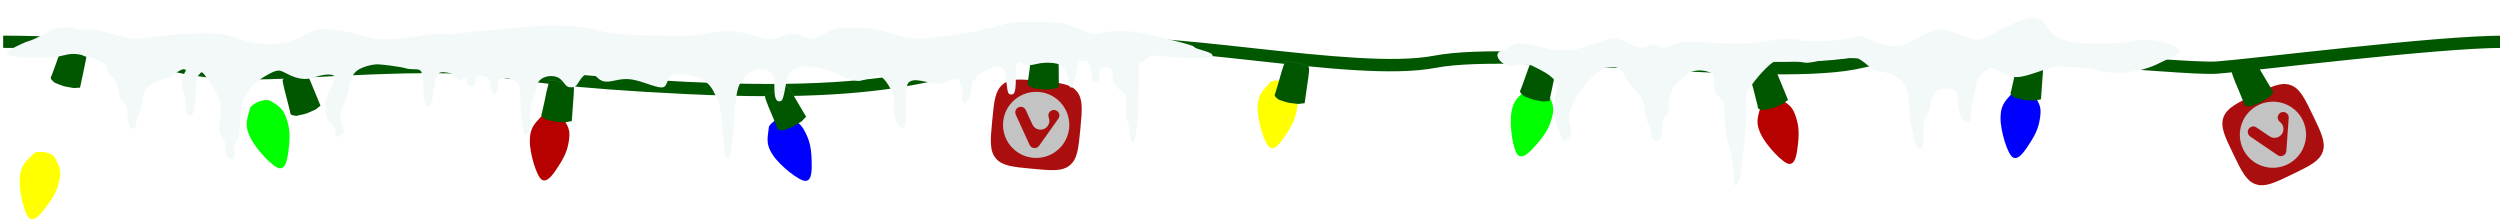 <?xml version="1.0" encoding="UTF-8" standalone="no"?>
<svg
   xmlns:osb="http://www.openswatchbook.org/uri/2009/osb"
   xmlns:dc="http://purl.org/dc/elements/1.1/"
   xmlns:cc="http://creativecommons.org/ns#"
   xmlns:rdf="http://www.w3.org/1999/02/22-rdf-syntax-ns#"
   xmlns:svg="http://www.w3.org/2000/svg"
   xmlns="http://www.w3.org/2000/svg"
   xmlns:sodipodi="http://sodipodi.sourceforge.net/DTD/sodipodi-0.dtd"
   xmlns:inkscape="http://www.inkscape.org/namespaces/inkscape"
   inkscape:export-ydpi="135.5"
   inkscape:export-xdpi="135.5"
   inkscape:export-filename="C:\Users\nomad\Desktop\vivaldi-green.png"
   sodipodi:docname="vivaldi-light-base.svg"
   inkscape:version="1.0.1 (3bc2e813f5, 2020-09-07)"
   id="svg8"
   version="1.1"
   viewBox="0 0 162.136 14.288"
   height="54"
   width="612.8">
  <defs
     id="defs2">
    <inkscape:path-effect
       update_on_knot_move="true"
       attempt_force_join="true"
       miter_limit="4"
       offset="2.2"
       unit="px"
       linejoin_type="bevel"
       lpeversion="1"
       is_visible="true"
       id="path-effect2848"
       effect="offset" />
    <linearGradient
       osb:paint="solid"
       id="linearGradient2816">
      <stop
         id="stop2814"
         offset="0"
         style="stop-color:#000000;stop-opacity:1;" />
    </linearGradient>
    <filter
       id="filter3856"
       inkscape:label="Drop Shadow"
       style="color-interpolation-filters:sRGB">
      <feFlood
         id="feFlood3846"
         result="flood"
         flood-color="rgb(124,163,232)"
         flood-opacity="0.741" />
      <feComposite
         id="feComposite3848"
         result="composite1"
         operator="in"
         in2="SourceGraphic"
         in="flood" />
      <feGaussianBlur
         id="feGaussianBlur3850"
         result="blur"
         stdDeviation="0.3"
         in="composite1" />
      <feOffset
         id="feOffset3852"
         result="offset"
         dy="0.3"
         dx="0.1" />
      <feComposite
         id="feComposite3854"
         result="composite2"
         operator="over"
         in2="offset"
         in="SourceGraphic" />
    </filter>
    <filter
       id="filter3868"
       inkscape:label="Drop Shadow"
       style="color-interpolation-filters:sRGB">
      <feFlood
         id="feFlood3858"
         result="flood"
         flood-color="rgb(124,163,232)"
         flood-opacity="0.741" />
      <feComposite
         id="feComposite3860"
         result="composite1"
         operator="in"
         in2="SourceGraphic"
         in="flood" />
      <feGaussianBlur
         id="feGaussianBlur3862"
         result="blur"
         stdDeviation="0.3"
         in="composite1" />
      <feOffset
         id="feOffset3864"
         result="offset"
         dy="0.3"
         dx="0.1" />
      <feComposite
         id="feComposite3866"
         result="composite2"
         operator="over"
         in2="offset"
         in="SourceGraphic" />
    </filter>
    <filter
       id="filter4522"
       inkscape:label="Drop Shadow"
       style="color-interpolation-filters:sRGB">
      <feFlood
         id="feFlood4512"
         result="flood"
         flood-color="rgb(0,110,0)"
         flood-opacity="1" />
      <feComposite
         id="feComposite4514"
         result="composite1"
         operator="in"
         in2="SourceGraphic"
         in="flood" />
      <feGaussianBlur
         id="feGaussianBlur4516"
         result="blur"
         stdDeviation="0.1"
         in="composite1" />
      <feOffset
         id="feOffset4518"
         result="offset"
         dy="0.3"
         dx="0.2" />
      <feComposite
         id="feComposite4520"
         result="composite2"
         operator="over"
         in2="offset"
         in="SourceGraphic" />
    </filter>
  </defs>
  <sodipodi:namedview
     inkscape:window-maximized="1"
     inkscape:window-y="-9"
     inkscape:window-x="-9"
     inkscape:window-height="1013"
     inkscape:window-width="1920"
     units="px"
     showgrid="false"
     inkscape:document-rotation="0"
     inkscape:current-layer="layer1"
     inkscape:document-units="mm"
     inkscape:cy="21.476089"
     inkscape:cx="202.93677"
     inkscape:zoom="2.8284271"
     inkscape:pageshadow="2"
     inkscape:pageopacity="0.0"
     borderopacity="1.0"
     bordercolor="#666666"
     pagecolor="#ffffff"
     id="base" />
  <g
     id="layer1"
     inkscape:groupmode="layer"
     inkscape:label="Layer 1">
    <g
       style="fill:#ff0000"
       id="g20-0"
       stroke="none"
       fill="#000000"
       transform="matrix(0.007,0.002,0.002,-0.007,-9.053,36.656)" />
    <g
       transform="matrix(0.007,-0.002,-0.002,-0.007,11.56,44.47)"
       fill="#000000"
       stroke="none"
       id="g20-0-7"
       style="fill:#00ff00" />
    <g
       style="fill:#ffff00"
       id="g20-0-7-0"
       stroke="none"
       fill="#000000"
       transform="matrix(0.007,9.8428969e-4,9.8428969e-4,-0.007,23.614,40.575)" />
    <g
       transform="matrix(0.006,-0.003,-0.003,-0.006,44.779,46.252)"
       fill="#000000"
       stroke="none"
       id="g20-0-7-0-3"
       style="fill:#0000ff" />
    <g
       transform="matrix(0.007,0.001,0.001,-0.007,71.446,12.057)"
       fill="#000000"
       stroke="none"
       id="g20-0-7-0-3-7-9"
       style="fill:#ffff00;fill-opacity:1"
       inkscape:export-xdpi="135.5"
       inkscape:export-ydpi="135.5">
      <path
         d="m 1400,1165 -39,-58 c -45,-65 -56,-114 -46,-195 15,-119 110,-321 161,-344 37,-17 72,15 116,105 62,125 81,193 82,282 1,85 -11,119 -62,180 l -25,30 c -46.2,37.4 -140.12,29.504 -187,0 z m -11132.208,-2249.119 -42.611,-55.401 c -49.044,-62.005 -63.139,-110.206 -58.313,-191.678 7.399,-119.713 89.355,-327.348 138.788,-353.546 35.843,-19.32 72.808,10.389 122.445,97.407 69.827,120.802 93.115,187.456 99.775,276.212 6.406,84.764 -3.407,119.459 -50.422,183.58 l -23.041,31.53 c -43.727,40.264 -137.959,38.358 -186.621,11.897 z"
         style="fill:#ffff00;fill-opacity:1"
         id="path4-9-0-8-1-7-9" />
    </g>
    <g
       transform="matrix(0.007,0.002,0.002,-0.007,86.987,11.088)"
       fill="#000000"
       stroke="none"
       id="g20-0-9"
       style="fill:#00ff00;fill-opacity:1"
       inkscape:export-xdpi="135.5"
       inkscape:export-ydpi="135.5">
      <path
         d="m 1400,1165 -39,-58 c -45,-65 -56,-114 -46,-195 15,-119 110,-321 161,-344 37,-17 72,15 116,105 62,125 81,193 82,282 1,85 -11,119 -62,180 l -25,30 c -46.2,37.4 -140.12,29.504 -187,0 z m -10900.515,-3290.013 0.396,-69.892 c -0.625,-79.055 17.853,-125.751 71.697,-187.084 79.36,-89.933 271.556,-203.465 326.658,-193.781 40.153,6.766 51.08,52.913 36.812,152.072 -19.082,138.22 -41.639,205.125 -90.891,279.261 -47.002,70.83 -76.053,92.184 -152.537,113.914 l -37.547,10.733 c -59.237,4.921 -132.434,-54.454 -154.587,-105.223 z"
         style="fill:#00ff00;fill-opacity:1"
         id="path4-9-3" />
    </g>
    <g
       style="fill:#ef3939;fill-opacity:1"
       id="g20-0-7-3"
       stroke="none"
       fill="#000000"
       transform="matrix(0.007,-0.002,-0.002,-0.007,106.742,44.094)" />
    <g
       transform="matrix(0.007,9.8428971e-4,9.8428971e-4,-0.007,119.643,12.725)"
       fill="#000000"
       stroke="none"
       id="g20-0-7-0-1"
       style="fill:#0000ff;fill-opacity:1"
       inkscape:export-xdpi="135.5"
       inkscape:export-ydpi="135.5">
      <path
         d="m 1400,1165 -39,-58 c -45,-65 -56,-114 -46,-195 15,-119 110,-321 161,-344 37,-17 72,15 116,105 62,125 81,193 82,282 1,85 -11,119 -62,180 l -25,30 c -46.2,37.4 -140.12,29.504 -187,0 z m -11263.572,-1906.044 0.925,-69.887 c -0.027,-79.057 18.805,-125.612 73.112,-186.536 80.039,-89.33 273.09,-201.403 328.117,-191.302 40.1,7.07 50.678,53.299 35.659,152.346 -20.129,138.072 -43.191,204.804 -93.003,278.565 -47.537,70.472 -76.749,91.605 -153.396,112.755 l -37.627,10.448 c -59.273,4.472 -132.018,-55.455 -153.786,-106.39 z"
         style="fill:#0000ff;fill-opacity:1"
         id="path4-9-0-8-6" />
    </g>
    <path
       d="m 114.208,6.837 -0.131,0.471 c -0.155,0.531 -0.12,0.88 0.124,1.395 0.362,0.757 1.437,1.888 1.826,1.928 0.283,0.031 0.445,-0.258 0.538,-0.952 0.136,-0.966 0.112,-1.459 -0.077,-2.052 -0.181,-0.566 -0.335,-0.765 -0.808,-1.058 l -0.232,-0.144 c -0.389,-0.146 -0.995,0.113 -1.241,0.412 z m -79.012,0.609 -0.327,0.363 c -0.376,0.406 -0.5,0.734 -0.51,1.305 -0.013,0.839 0.446,2.33 0.776,2.54 0.239,0.154 0.513,-0.033 0.906,-0.613 0.552,-0.804 0.751,-1.256 0.845,-1.871 0.091,-0.587 0.041,-0.835 -0.252,-1.307 l -0.144,-0.232 c -0.283,-0.304 -0.941,-0.342 -1.295,-0.184 z"
       style="fill:#b70000;fill-opacity:1;stroke-width:0.013"
       id="path4779"
       inkscape:export-xdpi="135.5"
       inkscape:export-ydpi="135.5" />
    <path
       d="m 148.664,11.307 c 1.132,-0.547 1.762,-0.851 1.976,-1.46 0.213,-0.609 -0.09,-1.236 -0.635,-2.364 -0.545,-1.129 -0.848,-1.756 -1.457,-1.967 -0.61,-0.21 -1.239,0.094 -2.371,0.641 -1.132,0.547 -1.762,0.851 -1.976,1.46 -0.213,0.609 0.09,1.236 0.635,2.364 0.545,1.129 0.848,1.756 1.457,1.967 0.61,0.21 1.239,-0.094 2.371,-0.641 z M 66.938,10.945 c 1.252,0.118 1.948,0.184 2.446,-0.226 0.497,-0.41 0.563,-1.104 0.681,-2.352 0.118,-1.248 0.183,-1.941 -0.228,-2.438 -0.413,-0.495 -1.109,-0.561 -2.361,-0.679 -1.252,-0.118 -1.948,-0.184 -2.446,0.226 -0.497,0.41 -0.563,1.104 -0.681,2.352 -0.118,1.248 -0.183,1.941 0.228,2.438 0.413,0.495 1.109,0.561 2.361,0.679 z"
       style="fill:#ab0e0e;fill-opacity:1;stroke-width:0.013"
       id="path9-4"
       inkscape:export-xdpi="135.5"
       inkscape:export-ydpi="135.5" />
    <g
       style="fill:#004d00;fill-opacity:1;stroke:#008000;stroke-opacity:1"
       transform="matrix(0.007,0.002,0.002,-0.007,-9.053,36.656)"
       fill="#000000"
       stroke="none"
       id="g20">
      <g
         style="opacity:1"
         id="g4295" />
    </g>
    <g
       id="g20-00"
       stroke="none"
       fill="#000000"
       transform="matrix(0.007,-0.002,-0.002,-0.007,11.56,44.47)"
       style="fill:#004d00;fill-opacity:1;stroke:#008000;stroke-opacity:1">
      <g
         style="opacity:1"
         id="g4301" />
    </g>
    <g
       style="fill:#004d00;fill-opacity:1;stroke:#008000;stroke-opacity:1"
       transform="matrix(0.007,9.8428969e-4,9.8428969e-4,-0.007,23.614,40.575)"
       fill="#000000"
       stroke="none"
       id="g20-00-2">
      <g
         style="opacity:1"
         id="g4307" />
    </g>
    <g
       id="g20-00-2-5"
       stroke="none"
       fill="#000000"
       transform="matrix(0.006,-0.003,-0.003,-0.006,44.779,46.252)"
       style="fill:#004d00;fill-opacity:1;stroke:#008000;stroke-opacity:1">
      <g
         style="opacity:1"
         id="g4313" />
    </g>
    <g
       style="opacity:1"
       id="g4319" />
    <g
       id="g20-00-2-5-9-8"
       stroke="none"
       fill="#000000"
       transform="matrix(0.007,0.001,0.001,-0.007,70.704,38.498)"
       style="fill:#004d00;fill-opacity:1;stroke:#008000;stroke-opacity:1">
      <g
         style="opacity:1"
         id="g4325" />
    </g>
    <g
       id="g20-2"
       stroke="none"
       fill="#000000"
       transform="matrix(0.007,0.002,0.002,-0.007,86.245,37.529)"
       style="fill:#004d00;fill-opacity:1;stroke:#008000;stroke-opacity:1">
      <g
         style="opacity:1"
         id="g4331" />
    </g>
    <g
       style="fill:#004d00;fill-opacity:1;stroke:#008000;stroke-opacity:1"
       transform="matrix(0.007,-0.002,-0.002,-0.007,106.742,44.094)"
       fill="#000000"
       stroke="none"
       id="g20-00-9">
      <g
         style="opacity:1"
         id="g4337" />
    </g>
    <g
       id="g20-00-2-1"
       stroke="none"
       fill="#000000"
       transform="matrix(0.007,9.8428971e-4,9.8428971e-4,-0.007,118.9,39.165)"
       style="fill:#004d00;fill-opacity:1;stroke:#008000;stroke-opacity:1">
      <g
         style="opacity:1"
         id="g4343" />
    </g>
    <g
       transform="translate(0.743,-26.441)"
       style="opacity:1"
       id="g4349"
       inkscape:export-xdpi="135.5"
       inkscape:export-ydpi="135.5">
      <path
         d="m 145.195,30.121 c -0.051,-0.008 -0.096,0.012 -0.158,0.031 -0.355,0.131 -0.337,0.136 -0.543,0.234 -0.208,0.1 -0.35,0.213 -0.479,0.277 -0.056,0.028 -0.099,0.05 -0.131,0.072 -0.032,0.022 -0.055,0.045 -0.065,0.074 -0.02,0.059 0.008,0.131 0.057,0.268 0.051,0.166 0.232,0.604 0.404,0.994 h -0.002 c 0.081,0.194 0.161,0.386 0.221,0.537 0.03,0.075 0.056,0.139 0.074,0.189 0.019,0.05 0.03,0.086 0.033,0.1 0.009,0.044 0.036,0.078 0.076,0.102 0.04,0.023 0.094,0.035 0.158,0.035 h 0.207 0.002 c 0.774,-0.283 0.566,-0.216 1.172,-0.586 l 0.002,-0.002 0.139,-0.148 0.15,-0.148 -0.367,-0.621 c -0.444,-0.755 -0.653,-1.115 -0.785,-1.281 -0.066,-0.083 -0.116,-0.119 -0.166,-0.127 z m -0.004,0.031 c 0.039,0.006 0.08,0.035 0.145,0.115 0.129,0.161 0.339,0.522 0.783,1.277 l 0.354,0.6 -0.131,0.133 -0.139,0.146 c -0.597,0.366 -0.396,0.301 -1.158,0.58 h -0.203 c -0.06,2e-5 -0.109,-0.012 -0.143,-0.031 -0.034,-0.02 -0.054,-0.045 -0.061,-0.08 v -0.002 c -0.004,-0.018 -0.016,-0.053 -0.035,-0.104 -0.019,-0.05 -0.044,-0.114 -0.074,-0.189 -0.06,-0.151 -0.137,-0.343 -0.219,-0.537 -0.172,-0.391 -0.355,-0.832 -0.404,-0.992 v -0.002 c -0.049,-0.136 -0.069,-0.204 -0.055,-0.246 0.007,-0.021 0.022,-0.039 0.051,-0.059 0.029,-0.02 0.071,-0.04 0.127,-0.068 0.134,-0.067 0.274,-0.179 0.479,-0.277 0.207,-0.099 0.185,-0.102 0.539,-0.232 0.063,-0.02 0.106,-0.037 0.145,-0.031 z m -0.69,0.249 c -0.207,0.099 -0.348,0.211 -0.479,0.277 -0.225,0.113 -0.228,0.122 -0.131,0.394 0.05,0.163 0.232,0.603 0.404,0.994 0.163,0.388 0.313,0.766 0.329,0.829 0.016,0.078 0.094,0.125 0.219,0.125 l 0.203,-6.6e-5 c 0.774,-0.283 0.563,-0.214 1.169,-0.585 l 0.138,-0.147 0.141,-0.141 -0.36,-0.61 c -0.889,-1.51 -0.842,-1.448 -1.092,-1.369 -0.354,0.13 -0.334,0.135 -0.54,0.233 z m -14.083,2.235 c -0.135,-0.015 -0.282,-0.051 -0.681,-0.155 l -6e-4,-1.54e-4 -0.168,-0.116 c -0.052,-0.036 -0.087,-0.075 -0.106,-0.114 -0.019,-0.04 -0.02,-0.08 -0.004,-0.117 l -6e-5,1.43e-4 c 0.005,-0.015 0.015,-0.051 0.029,-0.103 0.013,-0.052 0.029,-0.12 0.048,-0.199 0.037,-0.158 0.081,-0.36 0.125,-0.566 l -2e-5,5.2e-5 c 0.081,-0.419 0.182,-0.885 0.234,-1.048 0.037,-0.139 0.058,-0.211 0.102,-0.244 0.022,-0.017 0.05,-0.023 0.087,-0.023 0.037,6.9e-5 0.085,0.006 0.147,0.015 0.145,0.021 0.325,0.009 0.552,0.045 0.226,0.036 0.212,0.021 0.577,0.115 l 9e-5,1.3e-5 8e-5,2.5e-5 c 0.062,0.019 0.11,0.029 0.144,0.061 0.034,0.032 0.053,0.085 0.06,0.19 0.015,0.209 -0.018,0.626 -0.083,1.5 v 1.3e-5 l -0.051,0.709 -0.198,0.036 -0.197,0.043 -4.6e-4,-2.6e-5 c -0.355,-0.02 -0.479,-0.014 -0.614,-0.029 z m 9.4e-4,-0.007 c 0.135,0.015 0.259,0.009 0.613,0.029 l 0.196,-0.043 0.193,-0.035 0.051,-0.703 v -1.4e-5 c 0.064,-0.874 0.097,-1.291 0.083,-1.499 -0.007,-0.104 -0.026,-0.155 -0.058,-0.185 -0.032,-0.03 -0.078,-0.04 -0.141,-0.059 -0.365,-0.094 -0.35,-0.079 -0.576,-0.115 -0.226,-0.036 -0.405,-0.024 -0.551,-0.045 -0.062,-0.009 -0.109,-0.015 -0.146,-0.015 -0.037,-6.8e-5 -0.062,0.006 -0.083,0.021 -0.041,0.031 -0.062,0.101 -0.099,0.241 l -3e-5,7.9e-5 -1e-5,6.7e-5 c -0.051,0.162 -0.153,0.628 -0.234,1.047 v 2.7e-5 l -2e-5,2.5e-5 c -0.043,0.206 -0.088,0.408 -0.125,0.566 -0.018,0.079 -0.035,0.147 -0.048,0.199 -0.013,0.052 -0.023,0.088 -0.029,0.104 l -2e-5,6.5e-5 -4e-5,7.8e-5 c -0.015,0.036 -0.014,0.074 0.004,0.112 0.018,0.038 0.053,0.076 0.104,0.112 l 0.167,0.115 c 0.398,0.104 0.544,0.14 0.679,0.155 z m 0.361,-2.614 c -0.226,-0.036 -0.406,-0.025 -0.551,-0.045 -0.249,-0.035 -0.257,-0.029 -0.332,0.249 -0.051,0.162 -0.153,0.628 -0.234,1.047 -0.087,0.411 -0.178,0.808 -0.201,0.868 -0.032,0.073 0.006,0.156 0.109,0.227 l 0.167,0.116 c 0.798,0.208 0.585,0.144 1.295,0.184 l 0.197,-0.043 0.196,-0.036 0.051,-0.706 c 0.128,-1.747 0.131,-1.669 -0.119,-1.747 -0.366,-0.094 -0.351,-0.079 -0.577,-0.115 z m -16.637,3.102 c -0.128,0.047 -0.275,0.08 -0.679,0.165 l -6e-4,1.29e-4 -0.202,-0.029 c -0.062,-0.009 -0.112,-0.028 -0.146,-0.055 -0.034,-0.027 -0.054,-0.062 -0.056,-0.103 l 1e-5,1.55e-4 c -0.002,-0.016 -0.009,-0.052 -0.02,-0.105 -0.011,-0.052 -0.027,-0.121 -0.046,-0.2 -0.038,-0.158 -0.088,-0.359 -0.141,-0.562 v 5.6e-5 c -0.115,-0.411 -0.231,-0.873 -0.258,-1.042 -0.029,-0.141 -0.042,-0.215 -0.018,-0.264 0.012,-0.025 0.034,-0.043 0.068,-0.059 0.034,-0.017 0.079,-0.032 0.138,-0.052 0.139,-0.046 0.295,-0.137 0.514,-0.205 0.218,-0.068 0.199,-0.076 0.568,-0.154 l 9e-5,-3.1e-5 8e-5,-1.2e-5 c 0.065,-0.01 0.111,-0.023 0.156,-0.009 0.044,0.013 0.085,0.053 0.139,0.143 0.106,0.181 0.263,0.569 0.595,1.38 v 1.4e-5 l 0.27,0.657 -0.161,0.121 -0.157,0.126 -4.3e-4,1.85e-4 c -0.326,0.14 -0.435,0.201 -0.563,0.248 z m -0.002,-0.007 c 0.128,-0.047 0.236,-0.107 0.562,-0.247 l 0.157,-0.126 0.157,-0.118 -0.268,-0.652 -10e-6,-1.3e-5 c -0.332,-0.811 -0.489,-1.199 -0.594,-1.379 -0.053,-0.09 -0.092,-0.127 -0.135,-0.14 -0.042,-0.013 -0.088,-8.43e-4 -0.153,0.01 -0.369,0.078 -0.349,0.085 -0.567,0.154 -0.218,0.068 -0.374,0.159 -0.514,0.205 -0.06,0.02 -0.105,0.035 -0.137,0.051 -0.033,0.016 -0.053,0.033 -0.065,0.056 -0.023,0.046 -0.01,0.118 0.018,0.26 l 2e-5,8.3e-5 2e-5,6.4e-5 c 0.026,0.167 0.143,0.63 0.257,1.041 l 1e-5,2.6e-5 -1e-5,3e-5 c 0.053,0.204 0.103,0.404 0.141,0.562 0.019,0.079 0.035,0.147 0.046,0.2 0.011,0.053 0.019,0.089 0.02,0.106 l 1e-5,6.9e-5 v 8.7e-5 c 0.002,0.039 0.02,0.072 0.053,0.098 0.033,0.026 0.081,0.045 0.143,0.054 l 0.201,0.029 c 0.403,-0.085 0.55,-0.118 0.677,-0.164 z m -0.841,-2.502 c -0.219,0.068 -0.374,0.159 -0.514,0.205 -0.239,0.079 -0.243,0.088 -0.186,0.371 0.026,0.168 0.143,0.63 0.258,1.042 0.106,0.407 0.2,0.803 0.207,0.867 0.004,0.08 0.075,0.137 0.199,0.155 l 0.201,0.029 c 0.807,-0.169 0.588,-0.132 1.241,-0.412 l 0.157,-0.126 0.159,-0.119 -0.269,-0.655 c -0.664,-1.622 -0.626,-1.553 -0.885,-1.511 -0.369,0.078 -0.349,0.086 -0.568,0.154 z m -14.76,2.011 c -0.132,-0.033 -0.272,-0.089 -0.654,-0.246 l -5.72e-4,-2.34e-4 -0.15,-0.138 c -0.046,-0.043 -0.076,-0.086 -0.09,-0.128 -0.013,-0.042 -0.009,-0.082 0.012,-0.117 l -8.1e-5,1.34e-4 c 0.007,-0.014 0.022,-0.048 0.042,-0.098 0.02,-0.05 0.045,-0.115 0.074,-0.191 0.058,-0.152 0.129,-0.346 0.2,-0.544 l -2.8e-5,4.9e-5 c 0.137,-0.405 0.3,-0.852 0.373,-1.006 0.056,-0.133 0.086,-0.201 0.134,-0.228 0.024,-0.013 0.052,-0.016 0.089,-0.011 0.037,0.005 0.083,0.018 0.144,0.035 0.141,0.04 0.321,0.053 0.54,0.119 0.219,0.066 0.207,0.049 0.556,0.192 l 9.2e-5,2.6e-5 7.5e-5,3.6e-5 c 0.059,0.028 0.105,0.044 0.134,0.08 0.029,0.036 0.041,0.091 0.034,0.196 -0.014,0.209 -0.103,0.618 -0.285,1.475 l -3e-6,1.3e-5 -0.147,0.695 -0.201,0.009 -0.201,0.016 -4.58e-4,-8.8e-5 c -0.349,-0.068 -0.473,-0.079 -0.605,-0.112 z m 0.002,-0.007 c 0.132,0.033 0.255,0.044 0.604,0.112 l 0.2,-0.016 0.196,-0.009 0.146,-0.69 4e-6,-1.4e-5 c 0.182,-0.857 0.271,-1.266 0.285,-1.474 0.007,-0.104 -0.005,-0.157 -0.033,-0.191 -0.028,-0.034 -0.072,-0.05 -0.132,-0.078 -0.349,-0.143 -0.336,-0.126 -0.556,-0.192 -0.219,-0.066 -0.398,-0.079 -0.54,-0.119 -0.061,-0.017 -0.106,-0.03 -0.143,-0.035 -0.036,-0.005 -0.063,-0.003 -0.085,0.01 -0.045,0.025 -0.075,0.092 -0.131,0.225 l -3.6e-5,7.6e-5 -1.9e-5,6.5e-5 c -0.073,0.153 -0.236,0.601 -0.373,1.006 l -7e-6,2.6e-5 -2.1e-5,2.2e-5 c -0.071,0.198 -0.142,0.392 -0.2,0.544 -0.029,0.076 -0.054,0.141 -0.074,0.191 -0.02,0.05 -0.035,0.084 -0.043,0.099 l -3.2e-5,6.1e-5 -4.9e-5,7.2e-5 c -0.02,0.033 -0.024,0.071 -0.011,0.111 0.013,0.04 0.042,0.083 0.088,0.125 l 0.15,0.137 c 0.381,0.157 0.521,0.212 0.652,0.245 z m 0.712,-2.541 c -0.219,-0.066 -0.399,-0.079 -0.54,-0.119 -0.242,-0.069 -0.251,-0.064 -0.363,0.202 -0.073,0.154 -0.236,0.602 -0.373,1.006 -0.142,0.396 -0.286,0.776 -0.317,0.833 -0.041,0.068 -0.015,0.156 0.077,0.24 l 0.15,0.137 c 0.762,0.314 0.56,0.222 1.258,0.358 l 0.201,-0.016 0.199,-0.009 0.146,-0.693 c 0.364,-1.714 0.356,-1.636 0.119,-1.747 -0.349,-0.143 -0.337,-0.126 -0.556,-0.192 z m -16.592,2.745 c -0.134,-0.025 -0.278,-0.071 -0.668,-0.204 l -5.86e-4,-1.97e-4 -0.159,-0.128 c -0.049,-0.039 -0.082,-0.081 -0.098,-0.122 -0.016,-0.041 -0.014,-0.081 0.004,-0.117 l -7.2e-5,1.38e-4 c 0.006,-0.014 0.019,-0.05 0.036,-0.101 0.017,-0.051 0.038,-0.118 0.062,-0.195 0.048,-0.155 0.107,-0.353 0.165,-0.555 l -2.5e-5,5.1e-5 c 0.111,-0.412 0.246,-0.87 0.309,-1.028 0.047,-0.136 0.073,-0.207 0.119,-0.236 0.023,-0.015 0.051,-0.019 0.088,-0.016 0.037,0.003 0.084,0.012 0.145,0.026 0.143,0.031 0.324,0.032 0.547,0.085 0.223,0.052 0.21,0.036 0.567,0.157 l 9.4e-5,2.1e-5 7.7e-5,3.1e-5 c 0.061,0.024 0.107,0.037 0.139,0.071 0.031,0.034 0.047,0.089 0.046,0.194 -5.96e-4,0.21 -0.063,0.624 -0.19,1.49 l -3e-6,1.4e-5 -0.102,0.703 -0.2,0.022 -0.2,0.028 -4.63e-4,-5.8e-5 c -0.352,-0.046 -0.477,-0.049 -0.611,-0.073 z m 0.001,-0.007 c 0.134,0.025 0.258,0.028 0.61,0.073 l 0.199,-0.028 0.195,-0.021 0.101,-0.698 3e-6,-1.3e-5 c 0.127,-0.867 0.19,-1.281 0.19,-1.489 2.97e-4,-0.104 -0.015,-0.157 -0.045,-0.189 -0.03,-0.032 -0.075,-0.045 -0.136,-0.069 -0.358,-0.12 -0.344,-0.104 -0.567,-0.156 -0.222,-0.052 -0.403,-0.054 -0.547,-0.085 -0.061,-0.013 -0.108,-0.023 -0.145,-0.026 -0.036,-0.003 -0.063,0.001 -0.084,0.015 -0.043,0.028 -0.069,0.097 -0.117,0.233 l -3.1e-5,7.8e-5 -1.4e-5,6.6e-5 c -0.063,0.158 -0.198,0.615 -0.308,1.027 l -6e-6,2.7e-5 -2e-5,2.4e-5 c -0.058,0.202 -0.117,0.4 -0.165,0.555 -0.024,0.078 -0.045,0.144 -0.062,0.195 -0.017,0.051 -0.029,0.086 -0.036,0.101 l -2.8e-5,6.4e-5 -4.4e-5,7.5e-5 c -0.018,0.034 -0.019,0.072 -0.004,0.112 0.015,0.039 0.047,0.08 0.095,0.119 L 81.997,32.606 c 0.39,0.132 0.533,0.179 0.666,0.203 z M 83.213,30.228 c -0.223,-0.052 -0.403,-0.054 -0.547,-0.085 -0.246,-0.053 -0.254,-0.048 -0.349,0.225 -0.063,0.158 -0.198,0.615 -0.309,1.028 -0.116,0.404 -0.236,0.793 -0.263,0.852 -0.037,0.071 -0.005,0.156 0.092,0.235 l 0.158,0.127 c 0.781,0.265 0.573,0.186 1.278,0.277 l 0.199,-0.028 0.198,-0.022 0.102,-0.701 c 0.254,-1.734 0.251,-1.655 0.007,-1.751 -0.358,-0.12 -0.344,-0.104 -0.567,-0.157 z m -17.051,-0.962 c -0.039,0.003 -0.07,0.013 -0.094,0.033 -0.047,0.041 -0.06,0.118 -0.086,0.26 -0.039,0.169 -0.103,0.639 -0.15,1.062 -0.027,0.208 -0.054,0.414 -0.078,0.574 -0.012,0.08 -0.022,0.148 -0.031,0.201 -0.009,0.053 -0.018,0.09 -0.021,0.104 -0.014,0.042 -0.008,0.086 0.016,0.127 0.023,0.041 0.063,0.077 0.119,0.109 l 0.178,0.104 h 0.004 c 0.812,0.144 0.597,0.098 1.307,0.082 h 0.002 l 0.195,-0.059 0.205,-0.055 -0.006,-0.721 c -0.005,-0.876 -0.006,-1.294 -0.037,-1.504 -0.016,-0.105 -0.04,-0.159 -0.08,-0.191 -0.04,-0.032 -0.089,-0.038 -0.152,-0.053 h -0.002 c -0.372,-0.065 -0.358,-0.05 -0.586,-0.068 h -0.008 c -0.225,-0.017 -0.403,0.007 -0.545,-0.002 -0.063,-0.004 -0.11,-0.007 -0.148,-0.004 z m 0.002,0.033 c 0.035,-0.003 0.082,-0.002 0.145,0.002 0.149,0.009 0.326,-0.016 0.553,0.002 h 0.004 c 0.223,0.018 0.213,0.004 0.578,0.068 0.065,0.015 0.11,0.022 0.141,0.047 0.031,0.025 0.053,0.07 0.068,0.172 0.031,0.204 0.03,0.622 0.035,1.498 l 0.006,0.695 -0.18,0.049 -0.189,0.057 c -0.71,0.016 -0.493,0.063 -1.301,-0.08 h -0.002 l -0.17,-0.1 c -0.052,-0.03 -0.088,-0.064 -0.107,-0.098 -0.019,-0.034 -0.023,-0.068 -0.012,-0.102 0.005,-0.018 0.012,-0.054 0.021,-0.107 0.009,-0.053 0.019,-0.123 0.031,-0.203 0.024,-0.161 0.053,-0.366 0.08,-0.574 0.047,-0.424 0.111,-0.897 0.148,-1.061 v -0.002 c 0.026,-0.142 0.043,-0.211 0.076,-0.24 0.017,-0.015 0.039,-0.021 0.074,-0.023 z m 0.699,-0.012 c -0.228,-0.018 -0.407,0.008 -0.553,-0.001 -0.251,-0.016 -0.259,-0.009 -0.311,0.275 -0.038,0.166 -0.103,0.638 -0.15,1.063 -0.054,0.417 -0.114,0.82 -0.132,0.882 -0.026,0.075 0.018,0.155 0.127,0.218 l 0.176,0.102 c 0.812,0.144 0.595,0.097 1.305,0.081 l 0.193,-0.058 0.192,-0.051 -0.005,-0.708 c -0.011,-1.752 -0.002,-1.674 -0.257,-1.732 -0.372,-0.065 -0.356,-0.051 -0.584,-0.069 z m -16.325,5.043 c -0.12,0.065 -0.261,0.118 -0.648,0.26 l -5.81e-4,2.14e-4 -0.204,6.7e-5 c -0.063,2e-5 -0.114,-0.012 -0.152,-0.034 -0.038,-0.022 -0.062,-0.054 -0.07,-0.094 l 3e-5,1.53e-4 c -0.004,-0.015 -0.016,-0.051 -0.035,-0.101 -0.019,-0.05 -0.044,-0.116 -0.074,-0.191 -0.06,-0.151 -0.138,-0.342 -0.219,-0.536 l 1.2e-5,5.5e-5 c -0.172,-0.391 -0.354,-0.831 -0.404,-0.995 -0.048,-0.136 -0.073,-0.207 -0.055,-0.259 0.009,-0.026 0.028,-0.047 0.059,-0.068 0.031,-0.021 0.073,-0.043 0.13,-0.071 0.131,-0.065 0.272,-0.178 0.479,-0.277 0.206,-0.099 0.186,-0.103 0.54,-0.234 l 8.6e-5,-4.3e-5 7.9e-5,-2.4e-5 c 0.062,-0.02 0.107,-0.038 0.153,-0.032 0.046,0.007 0.092,0.04 0.158,0.122 0.131,0.164 0.341,0.526 0.786,1.281 l 7e-6,1.3e-5 0.361,0.612 -0.143,0.143 -0.138,0.147 -3.97e-4,2.44e-4 c -0.303,0.185 -0.402,0.261 -0.522,0.326 z m -0.003,-0.006 c 0.12,-0.064 0.218,-0.14 0.521,-0.325 l 0.137,-0.147 0.139,-0.139 -0.358,-0.607 -7e-6,-1.2e-5 c -0.444,-0.755 -0.655,-1.117 -0.785,-1.28 -0.065,-0.081 -0.11,-0.113 -0.153,-0.119 -0.043,-0.006 -0.087,0.012 -0.15,0.031 -0.354,0.13 -0.333,0.134 -0.54,0.233 -0.206,0.099 -0.347,0.211 -0.479,0.277 -0.056,0.028 -0.099,0.05 -0.129,0.071 -0.03,0.021 -0.048,0.04 -0.056,0.065 -0.016,0.049 0.007,0.119 0.055,0.255 l 2.4e-5,8.1e-5 3.1e-5,6e-5 c 0.05,0.162 0.231,0.603 0.404,0.994 l 1.2e-5,2.5e-5 v 3e-5 c 0.081,0.194 0.16,0.385 0.219,0.536 0.03,0.075 0.055,0.141 0.074,0.191 0.019,0.05 0.031,0.086 0.035,0.102 l 1.8e-5,6.7e-5 1.3e-5,8.6e-5 c 0.008,0.038 0.03,0.068 0.067,0.089 0.036,0.021 0.087,0.033 0.149,0.033 l 0.203,-5.9e-5 c 0.387,-0.141 0.527,-0.195 0.647,-0.259 z m -1.19,-2.356 c -0.207,0.099 -0.348,0.211 -0.479,0.277 -0.225,0.113 -0.228,0.122 -0.131,0.394 0.05,0.163 0.232,0.603 0.404,0.994 0.163,0.388 0.313,0.766 0.329,0.829 0.016,0.078 0.094,0.125 0.219,0.125 l 0.203,-6.6e-5 c 0.774,-0.283 0.563,-0.214 1.169,-0.585 l 0.138,-0.147 0.141,-0.141 -0.36,-0.61 C 50.087,31.594 50.134,31.657 49.884,31.735 c -0.354,0.13 -0.334,0.135 -0.54,0.233 z M 35.132,34.046 c -0.135,-0.015 -0.282,-0.051 -0.681,-0.155 l -5.99e-4,-1.54e-4 -0.168,-0.116 c -0.052,-0.036 -0.087,-0.075 -0.106,-0.114 -0.019,-0.04 -0.02,-0.08 -0.004,-0.117 l -6.2e-5,1.43e-4 c 0.005,-0.015 0.016,-0.051 0.029,-0.103 0.013,-0.052 0.029,-0.12 0.048,-0.199 0.037,-0.158 0.081,-0.36 0.125,-0.566 l -2.1e-5,5.2e-5 c 0.081,-0.419 0.182,-0.885 0.234,-1.048 0.037,-0.139 0.058,-0.211 0.102,-0.244 0.022,-0.017 0.05,-0.023 0.087,-0.023 0.037,6.9e-5 0.085,0.006 0.147,0.015 0.145,0.021 0.325,0.009 0.552,0.045 0.226,0.036 0.212,0.021 0.577,0.115 l 9.5e-5,1.4e-5 7.9e-5,2.5e-5 c 0.062,0.019 0.11,0.029 0.144,0.061 0.034,0.032 0.053,0.085 0.06,0.19 0.015,0.209 -0.018,0.626 -0.083,1.5 l -2e-6,1.3e-5 -0.051,0.709 -0.198,0.036 -0.197,0.043 -4.65e-4,-2.6e-5 c -0.355,-0.02 -0.479,-0.014 -0.614,-0.029 z m 9.39e-4,-0.007 c 0.135,0.015 0.259,0.009 0.613,0.029 l 0.196,-0.043 0.193,-0.035 0.051,-0.703 2e-6,-1.4e-5 c 0.064,-0.874 0.097,-1.291 0.083,-1.499 -0.007,-0.104 -0.026,-0.155 -0.058,-0.185 -0.032,-0.03 -0.078,-0.04 -0.141,-0.059 -0.365,-0.094 -0.35,-0.079 -0.576,-0.115 -0.226,-0.036 -0.405,-0.024 -0.551,-0.045 -0.062,-0.009 -0.109,-0.015 -0.146,-0.015 -0.037,-6.8e-5 -0.062,0.006 -0.083,0.021 -0.041,0.031 -0.062,0.101 -0.099,0.241 l -2.6e-5,7.9e-5 -9e-6,6.7e-5 c -0.051,0.162 -0.153,0.628 -0.234,1.047 l -4e-6,2.7e-5 -1.7e-5,2.5e-5 c -0.043,0.206 -0.088,0.408 -0.125,0.566 -0.018,0.079 -0.035,0.147 -0.048,0.199 -0.013,0.052 -0.023,0.088 -0.029,0.104 l -2.3e-5,6.5e-5 -3.9e-5,7.8e-5 c -0.015,0.036 -0.014,0.074 0.004,0.112 0.018,0.038 0.053,0.076 0.104,0.112 l 0.167,0.115 c 0.398,0.104 0.544,0.14 0.679,0.155 z m 0.361,-2.614 c -0.226,-0.036 -0.406,-0.025 -0.551,-0.045 -0.249,-0.035 -0.257,-0.029 -0.332,0.249 -0.051,0.162 -0.153,0.628 -0.234,1.047 -0.087,0.411 -0.178,0.808 -0.201,0.868 -0.032,0.073 0.006,0.156 0.109,0.227 l 0.167,0.116 c 0.798,0.208 0.585,0.144 1.295,0.184 l 0.197,-0.043 0.196,-0.036 0.051,-0.706 c 0.128,-1.747 0.131,-1.669 -0.119,-1.747 -0.366,-0.094 -0.351,-0.079 -0.577,-0.115 z m -16.533,2.068 c -0.128,0.047 -0.275,0.08 -0.679,0.165 l -6.05e-4,1.29e-4 -0.202,-0.029 c -0.062,-0.009 -0.112,-0.028 -0.146,-0.055 -0.034,-0.027 -0.054,-0.062 -0.056,-0.103 l 8e-6,1.55e-4 c -0.002,-0.016 -0.009,-0.052 -0.02,-0.105 -0.011,-0.052 -0.027,-0.121 -0.046,-0.2 -0.038,-0.158 -0.088,-0.359 -0.141,-0.562 l 4e-6,5.6e-5 C 17.558,32.192 17.441,31.73 17.415,31.561 c -0.029,-0.141 -0.042,-0.215 -0.018,-0.264 0.012,-0.025 0.034,-0.043 0.068,-0.059 0.033,-0.017 0.079,-0.032 0.138,-0.052 0.139,-0.046 0.295,-0.137 0.514,-0.205 0.218,-0.068 0.199,-0.076 0.568,-0.154 l 9.1e-5,-3.1e-5 8.2e-5,-1.2e-5 c 0.065,-0.01 0.111,-0.023 0.156,-0.009 0.044,0.013 0.085,0.053 0.139,0.143 0.106,0.181 0.263,0.569 0.595,1.38 l 5e-6,1.4e-5 0.27,0.657 -0.161,0.121 -0.157,0.126 -4.28e-4,1.85e-4 c -0.326,0.14 -0.435,0.201 -0.563,0.248 z m -0.002,-0.007 c 0.128,-0.047 0.236,-0.107 0.562,-0.247 l 0.157,-0.126 0.157,-0.118 -0.268,-0.652 -5e-6,-1.3e-5 c -0.332,-0.811 -0.489,-1.199 -0.594,-1.379 -0.053,-0.09 -0.092,-0.127 -0.135,-0.14 -0.042,-0.013 -0.088,-8.43e-4 -0.153,0.01 -0.369,0.078 -0.349,0.085 -0.567,0.154 -0.218,0.068 -0.374,0.159 -0.514,0.205 -0.06,0.02 -0.105,0.035 -0.137,0.051 -0.033,0.016 -0.053,0.033 -0.065,0.056 -0.023,0.046 -0.01,0.118 0.018,0.26 l 1.3e-5,8.3e-5 2.1e-5,6.4e-5 c 0.026,0.167 0.143,0.63 0.257,1.041 l 9e-6,2.6e-5 -5e-6,3e-5 c 0.053,0.204 0.103,0.404 0.141,0.562 0.019,0.079 0.035,0.147 0.046,0.2 0.011,0.053 0.019,0.089 0.02,0.106 l 8e-6,6.9e-5 v 8.7e-5 c 0.002,0.039 0.02,0.072 0.053,0.098 0.033,0.026 0.081,0.045 0.143,0.054 l 0.201,0.029 c 0.403,-0.085 0.55,-0.118 0.677,-0.164 z M 18.118,30.984 c -0.219,0.068 -0.374,0.159 -0.514,0.205 -0.239,0.079 -0.243,0.088 -0.186,0.371 0.026,0.168 0.143,0.63 0.258,1.042 0.106,0.407 0.2,0.803 0.207,0.867 0.004,0.08 0.075,0.137 0.199,0.155 l 0.201,0.029 c 0.807,-0.169 0.588,-0.132 1.241,-0.412 l 0.157,-0.126 0.159,-0.119 -0.269,-0.655 c -0.664,-1.622 -0.626,-1.553 -0.885,-1.511 -0.369,0.078 -0.349,0.086 -0.568,0.154 z M 3.243,31.747 C 3.111,31.713 2.97,31.658 2.589,31.501 l -5.724e-4,-2.34e-4 -0.15,-0.138 c -0.046,-0.043 -0.076,-0.086 -0.09,-0.128 -0.013,-0.042 -0.009,-0.082 0.012,-0.117 l -8.08e-5,1.34e-4 c 0.007,-0.014 0.022,-0.048 0.042,-0.098 0.02,-0.05 0.045,-0.115 0.074,-0.191 0.058,-0.152 0.129,-0.346 0.2,-0.544 l -2.84e-5,4.9e-5 c 0.137,-0.405 0.3,-0.852 0.373,-1.006 0.056,-0.133 0.086,-0.201 0.134,-0.228 0.024,-0.013 0.052,-0.016 0.089,-0.011 0.037,0.005 0.083,0.018 0.144,0.035 0.141,0.04 0.321,0.053 0.54,0.119 0.219,0.066 0.207,0.049 0.556,0.192 l 9.21e-5,2.6e-5 7.49e-5,3.6e-5 c 0.059,0.028 0.105,0.044 0.134,0.08 0.029,0.036 0.041,0.091 0.034,0.196 -0.014,0.209 -0.103,0.618 -0.285,1.475 l -3.8e-6,1.3e-5 -0.147,0.695 -0.201,0.009 -0.201,0.016 -4.577e-4,-8.8e-5 C 3.499,31.791 3.375,31.78 3.243,31.747 Z m 0.002,-0.007 c 0.132,0.033 0.255,0.044 0.604,0.112 l 0.2,-0.016 0.196,-0.009 0.146,-0.69 3.8e-6,-1.4e-5 c 0.182,-0.857 0.271,-1.266 0.285,-1.474 0.007,-0.104 -0.005,-0.157 -0.033,-0.191 -0.028,-0.034 -0.072,-0.05 -0.132,-0.078 C 4.162,29.251 4.175,29.268 3.956,29.202 3.737,29.136 3.557,29.123 3.415,29.083 c -0.061,-0.017 -0.106,-0.03 -0.143,-0.035 -0.036,-0.005 -0.063,-0.003 -0.085,0.01 -0.045,0.025 -0.075,0.092 -0.131,0.225 l -3.61e-5,7.6e-5 -1.85e-5,6.5e-5 c -0.073,0.153 -0.236,0.601 -0.373,1.006 l -7.5e-6,2.6e-5 -2.09e-5,2.2e-5 c -0.071,0.198 -0.142,0.392 -0.2,0.544 -0.029,0.076 -0.054,0.141 -0.074,0.191 -0.02,0.05 -0.035,0.084 -0.043,0.099 l -3.2e-5,6.1e-5 -4.88e-5,7.2e-5 c -0.02,0.033 -0.024,0.071 -0.011,0.111 0.013,0.04 0.042,0.083 0.088,0.125 l 0.15,0.137 c 0.381,0.157 0.521,0.212 0.652,0.245 z M 3.957,29.199 C 3.738,29.132 3.558,29.119 3.416,29.079 3.174,29.01 3.166,29.015 3.054,29.281 2.981,29.435 2.817,29.883 2.68,30.287 2.539,30.683 2.394,31.064 2.363,31.121 c -0.041,0.068 -0.015,0.156 0.077,0.24 l 0.15,0.137 c 0.762,0.314 0.56,0.222 1.258,0.358 l 0.201,-0.016 0.199,-0.009 0.146,-0.693 C 4.758,29.424 4.75,29.502 4.513,29.391 4.163,29.248 4.176,29.265 3.957,29.199 Z m -4.699,-0.745 v 0.793 c 5.812,0 7.781,0.624 9.738,1.189 1.957,0.566 3.902,1.07 9.357,0.766 7.922,-0.441 10.246,-0.371 12.576,-0.098 2.33,0.273 4.711,0.758 12.613,1.137 15.824,0.758 17.552,-1.812 24.076,-2.744 3.214,-0.459 8.005,0.051 12.646,0.559 4.642,0.508 9.122,1.023 11.941,0.479 2.562,-0.494 8.169,-0.182 13.746,0.113 5.577,0.295 11.121,0.58 13.961,-0.117 2.567,-0.63 7.733,-0.51 12.508,-0.227 2.387,0.141 4.685,0.319 6.543,0.449 1.858,0.13 3.246,0.22 3.941,0.166 1.259,-0.097 4.791,-0.514 8.572,-0.908 3.782,-0.394 7.809,-0.764 9.936,-0.764 v -0.793 c -2.217,0 -6.229,0.373 -10.018,0.768 -3.788,0.395 -7.355,0.812 -8.553,0.904 -0.533,0.041 -1.969,-0.034 -3.822,-0.164 -1.854,-0.13 -4.156,-0.307 -6.553,-0.449 -4.793,-0.284 -9.924,-0.446 -12.744,0.246 -2.546,0.625 -8.155,0.391 -13.729,0.096 -5.573,-0.295 -11.116,-0.645 -13.939,-0.1 -2.566,0.495 -7.063,0.02 -11.705,-0.488 -4.642,-0.508 -9.443,-1.041 -12.844,-0.555 -6.705,0.958 -8.191,3.49 -23.928,2.736 C 35.702,31.07 33.397,30.595 31.021,30.316 28.646,30.038 26.246,29.966 18.311,30.408 12.913,30.709 11.163,30.237 9.217,29.674 7.271,29.111 5.128,28.453 -0.742,28.453 Z"
         style="color:#000000;font-style:normal;font-variant:normal;font-weight:normal;font-stretch:normal;font-size:medium;line-height:normal;font-family:sans-serif;font-variant-ligatures:normal;font-variant-position:normal;font-variant-caps:normal;font-variant-numeric:normal;font-variant-alternates:normal;font-variant-east-asian:normal;font-feature-settings:normal;font-variation-settings:normal;text-indent:0;text-align:start;text-decoration:none;text-decoration-line:none;text-decoration-style:solid;text-decoration-color:#000000;letter-spacing:normal;word-spacing:normal;text-transform:none;writing-mode:lr-tb;direction:ltr;text-orientation:mixed;dominant-baseline:auto;baseline-shift:baseline;text-anchor:start;white-space:normal;shape-padding:0;shape-margin:0;inline-size:0;clip-rule:nonzero;display:inline;overflow:visible;visibility:visible;isolation:auto;mix-blend-mode:normal;color-interpolation:sRGB;color-interpolation-filters:linearRGB;solid-color:#000000;solid-opacity:1;vector-effect:none;fill:#005700;fill-opacity:1;fill-rule:nonzero;stroke:none;stroke-width:0.007;stroke-linecap:butt;stroke-linejoin:miter;stroke-miterlimit:4;stroke-dasharray:none;stroke-dashoffset:0;stroke-opacity:1;filter:url(#filter4522);color-rendering:auto;image-rendering:auto;shape-rendering:auto;text-rendering:auto;enable-background:accumulate;stop-color:#000000;stop-opacity:1"
         id="path4353" />
    </g>
    <path
       d="m 148.123,6.712 c -1.12,-0.389 -2.345,0.203 -2.737,1.322 -0.391,1.119 0.199,2.341 1.318,2.729 1.12,0.389 2.345,-0.203 2.737,-1.322 0.392,-1.12 -0.198,-2.342 -1.318,-2.729 z m 0.313,0.943 c -0.052,0.707 -0.104,1.415 -0.155,2.123 -0.009,0.132 -0.066,0.235 -0.18,0.301 -0.127,0.073 -0.259,0.068 -0.381,-0.014 -0.369,-0.249 -0.738,-0.501 -1.106,-0.752 -0.224,-0.153 -0.448,-0.305 -0.672,-0.458 -0.226,-0.154 -0.213,-0.481 0.026,-0.612 0.126,-0.069 0.255,-0.057 0.375,0.023 0.164,0.11 0.328,0.223 0.492,0.334 0.119,0.08 0.235,0.162 0.354,0.239 0.173,0.114 0.357,0.136 0.55,0.057 0.272,-0.112 0.426,-0.423 0.322,-0.719 -0.007,-0.022 -0.017,-0.044 -0.021,-0.054 -0.045,-0.09 -0.1,-0.159 -0.17,-0.213 -0.194,-0.15 -0.196,-0.422 -0.004,-0.574 0.156,-0.123 0.4,-0.083 0.508,0.084 0.049,0.07 0.067,0.15 0.061,0.235 z m -79.582,-0.921 c -0.756,-0.913 -2.111,-1.041 -3.026,-0.286 -0.914,0.755 -1.042,2.106 -0.285,3.017 0.756,0.913 2.111,1.041 3.026,0.286 0.915,-0.755 1.043,-2.106 0.285,-3.017 z m -0.221,0.969 c -0.411,0.578 -0.821,1.156 -1.232,1.736 -0.076,0.108 -0.178,0.167 -0.309,0.165 -0.147,-0.004 -0.256,-0.076 -0.319,-0.209 -0.187,-0.404 -0.372,-0.811 -0.557,-1.216 -0.112,-0.246 -0.226,-0.493 -0.338,-0.74 -0.113,-0.249 0.067,-0.522 0.34,-0.51 0.144,0.006 0.248,0.083 0.309,0.214 0.083,0.179 0.165,0.36 0.248,0.54 0.06,0.13 0.117,0.261 0.179,0.388 0.089,0.187 0.235,0.301 0.441,0.333 0.291,0.045 0.583,-0.141 0.648,-0.448 0.005,-0.022 0.008,-0.046 0.01,-0.057 0.008,-0.101 -0.003,-0.188 -0.035,-0.271 -0.089,-0.229 0.051,-0.463 0.294,-0.493 0.197,-0.024 0.385,0.136 0.392,0.335 0.005,0.085 -0.02,0.163 -0.07,0.233 z"
       style="fill:#c3c3c3;stroke-width:0.013;fill-opacity:1"
       id="path13-5"
       inkscape:export-xdpi="135.5"
       inkscape:export-ydpi="135.5" />
    <path
       transform="matrix(1,0,0,0.669,0.743,-16.921)"
       sodipodi:nodetypes="zccsccccccscccscsccscccscccccssccccscccscccscccccscscsccccscssscccccscccsccsccccccccccccsccscscccccsscccccscccccssccsccsccccccccssscccccsccscccccccccsccccccscscccccsccccccccccsccccczczz"
       style="fill:#f3f9f9;fill-opacity:1;stroke:none;stroke-width:0.265;stroke-miterlimit:4;stroke-dasharray:none;stroke-opacity:1;filter:url(#filter3868)"
       d="m 2.757,30.514 c 0.582,-0.101 0.886,-0.461 1.689,-0.198 0.444,0.349 0.455,0.072 1.044,0.518 0.56,0.418 0.598,0.465 0.598,0.826 0,0.161 0.104,0.446 0.237,0.636 0.351,0.522 0.446,0.807 0.522,1.605 0.047,0.579 0.114,0.788 0.323,1.063 0.218,0.285 0.256,0.427 0.247,0.893 -0.01,0.541 0.114,1.5 0.209,1.595 0.028,0.028 0.123,0.028 0.209,-0.009 0.104,-0.038 0.152,-0.171 0.152,-0.427 0,-0.199 0.085,-0.617 0.18,-0.912 0.104,-0.304 0.209,-0.902 0.237,-1.339 0.057,-0.807 0.114,-0.997 0.503,-1.51 0.199,-0.275 0.902,-0.693 1.158,-0.693 0.047,0 0.256,-0.19 0.456,-0.427 0.19,-0.237 0.427,-0.427 0.522,-0.427 0.209,0 0.209,0.066 0.019,0.522 -0.161,0.399 -0.142,1.225 0.038,1.899 0.066,0.209 0.114,0.731 0.114,1.149 0,0.779 0.114,1.054 0.361,0.902 0.161,-0.095 0.294,-1.31 0.285,-2.478 -0.009,-0.76 0.019,-1.082 0.142,-1.358 0.095,-0.19 0.199,-0.351 0.237,-0.351 0.047,0 0.199,0.266 0.351,0.589 0.142,0.332 0.323,0.722 0.389,0.874 0.076,0.142 0.218,0.589 0.332,0.987 0.171,0.617 0.19,0.864 0.133,1.719 -0.095,1.595 -0.095,1.643 0.123,2.117 0.152,0.313 0.209,0.627 0.209,1.063 0,0.76 0.114,1.101 0.38,1.101 0.209,0 0.228,-0.076 0.199,-0.864 -0.019,-0.37 0.028,-0.636 0.142,-0.855 0.133,-0.256 0.18,-0.665 0.228,-1.937 0.076,-1.728 0.142,-2.089 0.522,-2.868 0.133,-0.275 0.237,-0.551 0.237,-0.598 0,-0.171 1.177,-1.282 1.5,-1.415 0.294,-0.123 0.323,-0.114 0.836,0.275 0.665,0.503 1.177,0.589 1.719,0.313 0.741,-0.389 1.358,-0.361 1.358,0.057 0,0.085 -0.152,0.627 -0.342,1.196 -0.323,0.978 -0.332,1.101 -0.285,1.928 0.047,0.798 0.085,0.931 0.342,1.282 0.228,0.304 0.285,0.484 0.285,0.845 0,0.522 0.18,0.617 0.437,0.218 0.142,-0.218 0.142,-0.285 -0.009,-0.959 -0.171,-0.788 -0.152,-1.025 0.19,-2.127 0.123,-0.389 0.247,-0.987 0.275,-1.329 0.095,-1.006 0.256,-1.5 0.579,-1.823 0.313,-0.304 0.883,-0.551 1.282,-0.551 0.313,0 1.595,0.266 1.814,0.38 0.095,0.057 0.313,0.095 0.484,0.095 0.579,0 0.589,0.047 0.655,1.633 0.076,1.662 0.133,1.975 0.37,1.975 0.142,0 0.18,-0.161 0.266,-1.12 0.218,-2.184 0.256,-2.288 0.902,-2.165 0.266,0.047 0.389,0.142 0.551,0.437 0.237,0.418 0.294,0.446 0.465,0.237 0.171,-0.199 0.285,-0.085 0.285,0.294 0,0.209 0.057,0.351 0.142,0.38 0.209,0.085 0.427,-0.142 0.427,-0.437 0,-0.418 0.095,-0.57 0.342,-0.57 0.342,0 0.608,0.323 0.608,0.731 0,0.503 0.18,1.092 0.313,1.044 0.066,-0.019 0.133,-0.313 0.161,-0.741 0.047,-0.665 0.057,-0.703 0.313,-0.788 0.323,-0.114 0.655,0.038 0.95,0.437 0.171,0.228 0.199,0.427 0.218,1.662 0.019,1.51 0.152,3.114 0.266,3.228 0.038,0.038 0.142,0.019 0.228,-0.038 0.142,-0.085 0.161,-0.237 0.133,-1.13 -0.038,-0.987 0.076,-1.814 0.361,-2.792 0.047,-0.18 0.095,-0.494 0.095,-0.693 0,-0.484 0.418,-0.921 0.874,-0.921 0.399,0.009 0.608,0.161 0.864,0.684 0.171,0.332 0.256,0.408 0.475,0.408 0.237,0 0.294,-0.066 0.494,-0.551 0.37,-0.912 0.769,-1.054 1.177,-0.418 0.285,0.437 0.541,0.513 1.139,0.313 0.76,-0.247 1.101,-0.199 2.041,0.275 1.073,0.551 1.206,0.541 1.367,-0.142 0.066,-0.285 0.199,-0.579 0.285,-0.646 0.247,-0.19 0.969,-0.133 1.5,0.114 0.636,0.294 1.025,0.788 1.272,1.614 0.114,0.37 0.247,0.798 0.304,0.959 0.047,0.152 0.133,1.035 0.18,1.947 0.047,0.912 0.104,1.899 0.123,2.184 0.028,0.285 0.047,0.627 0.047,0.76 0.019,0.361 0.161,0.551 0.313,0.399 0.123,-0.123 0.218,-1.215 0.351,-4.339 0.114,-2.459 0.256,-3.048 0.978,-3.884 0.266,-0.304 0.37,-0.361 0.693,-0.361 0.294,0 0.427,0.057 0.636,0.294 0.256,0.285 0.266,0.332 0.266,1.339 0,1.139 0.095,1.548 0.351,1.5 0.18,-0.028 0.218,-0.19 0.408,-1.69 0.123,-0.987 0.237,-1.244 0.693,-1.519 0.389,-0.237 0.836,-0.237 1.529,0 0.608,0.218 0.931,0.399 1.291,0.722 0.228,0.199 0.95,0.513 1.215,0.513 0.066,0 0.38,-0.123 0.703,-0.285 l 0.57,-0.285 0.256,0.266 c 0.133,0.152 0.37,0.627 0.513,1.054 0.237,0.693 0.256,0.883 0.209,1.567 -0.066,0.883 0.171,2.003 0.456,2.184 0.294,0.18 0.351,-0.114 0.351,-1.994 0,-2.117 0.028,-2.345 0.342,-2.516 0.199,-0.104 0.332,-0.095 0.94,0.085 0.893,0.266 0.969,0.256 1.396,-0.028 0.446,-0.304 0.722,-0.304 0.788,-0.028 0.199,0.883 0.237,1.177 0.18,1.453 -0.066,0.37 0.019,0.712 0.18,0.712 0.152,0 0.446,-1.149 0.446,-1.728 0,-0.247 0.047,-0.475 0.095,-0.503 0.057,-0.038 0.152,-0.199 0.228,-0.361 0.142,-0.342 1.044,-1.016 1.358,-1.016 0.351,0 0.456,0.266 0.551,1.51 0.085,1.111 0.114,1.196 0.294,1.225 0.256,0.038 0.323,-0.304 0.323,-1.785 0,-1.272 0.057,-1.434 0.418,-1.206 0.294,0.199 0.465,0.199 1.006,0.009 0.494,-0.171 1.244,-0.104 1.453,0.133 0.275,0.323 0.446,0.826 0.513,1.462 0.104,1.139 0.342,0.893 0.503,-0.503 0.133,-1.206 0.161,-1.291 0.37,-1.348 0.399,-0.104 0.551,0.152 0.617,1.044 0.066,0.864 0.133,1.044 0.38,0.95 0.114,-0.047 0.152,-0.199 0.152,-0.617 0,-0.589 0.104,-0.779 0.427,-0.779 0.323,0 0.427,0.19 0.427,0.779 0,0.608 0.18,1.063 0.636,1.605 0.266,0.313 0.266,0.323 0.237,1.472 -0.019,0.76 0.009,1.234 0.076,1.367 0.066,0.114 0.133,0.598 0.152,1.073 0.028,0.76 0.133,1.139 0.275,1.006 0.152,-0.161 0.332,-2.934 0.332,-5.146 v -2.488 l 0.294,-0.285 0.494,-0.494 c 0.114,-0.114 1.513,0.228 2.064,0.185 0.953,0.05 1.893,0.132 1.931,-0.163 0.057,-0.437 -1.039,-0.572 -1.21,-0.904 C 76.489,29.307 74.271,28.578 74.157,28.521 73.767,28.312 71.966,27.692 70.722,28.157 70.2,28.356 69.915,28.319 69.526,28.024 69.336,27.882 68.909,27.625 68.567,27.464 67.969,27.17 67.912,27.16 66.431,27.132 c -1.567,-0.028 -1.833,0.019 -2.706,0.465 -0.133,0.066 -0.323,0.123 -0.427,0.123 -0.114,0 -0.237,0.038 -0.285,0.085 -0.275,0.247 -3.732,0.987 -4.32,0.931 -0.503,-0.057 -1.234,-0.237 -1.377,-0.342 -0.047,-0.047 -0.456,-0.218 -0.893,-0.399 -0.731,-0.285 -0.893,-0.313 -1.852,-0.313 -1.149,-0.009 -1.158,-0.009 -2.146,0.703 -0.285,0.209 -0.589,0.38 -0.665,0.38 -0.085,0 -0.313,-0.114 -0.522,-0.256 -0.475,-0.323 -0.845,-0.313 -1.386,0.028 -0.541,0.342 -1.006,0.332 -1.728,-0.047 -1.063,-0.541 -1.965,-0.598 -3.342,-0.209 -0.722,0.209 -0.864,0.218 -2.801,0.161 -2.402,-0.057 -3.209,-0.161 -3.903,-0.465 -1.253,-0.551 -3.067,-0.655 -5.308,-0.313 -0.551,0.085 -1.51,0.218 -2.136,0.294 -0.627,0.076 -1.377,0.199 -1.662,0.275 -0.37,0.095 -0.646,0.114 -0.969,0.057 -0.484,-0.095 -0.987,-0.028 -2.07,0.285 -0.494,0.142 -0.997,0.209 -1.614,0.218 -0.855,0.009 -0.95,-0.009 -1.709,-0.361 -1.272,-0.579 -2.431,-0.76 -3.067,-0.484 -0.171,0.076 -0.456,0.266 -0.636,0.437 -0.456,0.399 -0.978,0.655 -1.69,0.807 -0.513,0.114 -0.712,0.114 -1.291,0 -0.38,-0.076 -0.893,-0.237 -1.158,-0.37 -1.177,-0.589 -1.139,-0.579 -2.602,-0.579 -0.94,0 -1.652,0.057 -2.231,0.171 C 7.922,28.812 7.95,28.812 7.38,28.632 6.735,28.423 5.975,28.026 5.355,27.866 4.478,27.856 4.268,27.908 3.781,27.673 2.481,27.366 2.171,28.487 0.852,29.055 c -0.244,0.169 -1.702,1.075 -1.183,1.263 0.52,0.187 0.731,0.334 1.734,0.247 0,0 0.771,0.051 1.353,-0.05 z"
       id="path842"
       inkscape:export-xdpi="135.5"
       inkscape:export-ydpi="135.5" />
    <path
       transform="matrix(1,0,0,0.738,2.33,-18.878)"
       sodipodi:nodetypes="scccscsccccccccccccscscscccccccccscccscscccccccccsccscsccscccccsccssscccccscccsccscsccccccccccsccss"
       d="m 129.364,26.834 c -0.195,0.013 -0.418,0.087 -0.685,0.226 -0.4,0.195 -1.149,0.657 -1.488,0.923 -1.262,0.964 -1.344,0.974 -2.544,0.328 -0.482,-0.256 -0.985,-0.461 -1.138,-0.461 -0.359,-3e-6 -1.097,0.379 -1.898,0.984 -0.585,0.441 -0.718,0.492 -1.18,0.492 -0.421,0 -0.687,-0.092 -1.364,-0.451 l -0.831,-0.462 -0.554,0.175 c -1.108,0.339 -1.816,0.293 -2.985,0.293 -0.322,-0.021 -0.493,-0.155 -0.815,-0.166 -0.673,-0.03 -1.089,0.01 -1.693,0.168 -0.911,0.238 -2.168,0.267 -3.921,0.109 -1.139,-0.109 -1.91,-0.02 -2.237,0.257 -0.257,0.228 -0.723,0.277 -0.871,0.099 -0.168,-0.198 -0.445,-0.198 -0.752,0 -0.267,0.178 -0.683,0.129 -0.941,-0.109 -0.079,-0.069 -0.377,-0.247 -0.654,-0.386 -0.287,-0.139 -0.554,-0.257 -0.594,-0.257 -0.089,0 -0.743,0.287 -1.901,0.812 -0.505,0.228 -0.752,0.277 -1.366,0.277 -0.416,0 -0.891,-0.059 -1.059,-0.138 -0.545,-0.228 -1.416,-0.455 -1.762,-0.455 -0.248,0 -0.436,0.079 -0.644,0.287 -0.158,0.149 -0.386,0.307 -0.505,0.347 -0.346,0.109 -0.396,0.495 -0.118,0.901 0.257,0.386 0.544,0.505 0.96,0.396 0.792,-0.198 0.831,-0.188 1.604,0.366 0.535,0.376 0.812,0.663 0.99,0.99 0.238,0.446 0.238,0.475 0.099,1.04 -0.188,0.782 -0.179,2.218 0.039,2.95 0.099,0.327 0.218,0.762 0.267,0.96 0.05,0.208 0.158,0.376 0.228,0.376 0.208,0 0.485,-0.732 0.416,-1.108 -0.03,-0.178 -0.089,-0.495 -0.119,-0.703 -0.178,-1.04 0.732,-3.059 1.98,-4.405 0.248,-0.257 0.367,-0.317 0.723,-0.317 0.386,0 0.455,0.04 0.722,0.416 0.158,0.218 0.297,0.505 0.297,0.624 0,0.129 0.188,0.485 0.426,0.802 0.604,0.851 0.663,0.99 0.752,1.97 0.05,0.495 0.159,1.069 0.238,1.287 0.089,0.218 0.158,0.545 0.168,0.723 0,0.653 0.366,0.941 0.604,0.485 0.069,-0.119 0.138,-0.584 0.148,-1.03 0.03,-0.653 0.079,-0.881 0.248,-1.108 0.178,-0.238 0.198,-0.367 0.149,-0.723 -0.04,-0.287 -0.01,-0.574 0.089,-0.861 0.079,-0.238 0.149,-0.534 0.149,-0.653 0,-0.208 0.455,-0.802 1.079,-1.406 0.277,-0.267 0.861,-0.307 1.297,-0.079 0.287,0.148 0.297,0.179 0.297,0.901 0,0.693 0.03,0.792 0.347,1.267 0.327,0.505 0.346,0.564 0.346,1.406 0,1 0.158,2.515 0.307,2.96 0.139,0.386 0.386,2.951 0.317,3.218 -0.029,0.109 -0.01,0.198 0.03,0.198 0.208,0 0.386,-0.515 0.445,-1.336 0.04,-0.495 0.139,-1.762 0.228,-2.822 0.089,-1.139 0.128,-2.307 0.089,-2.842 -0.05,-0.812 -0.029,-0.97 0.168,-1.436 0.267,-0.624 1,-1.782 1.425,-2.237 0.287,-0.307 0.317,-0.317 1.149,-0.317 0.315,0 1.017,0.243 1.24,0.214 0.552,-0.058 0.951,-0.296 1.881,-0.366 0.646,-0.051 1.262,-0.051 1.375,-0.01 0.113,0.041 0.4,0.318 0.646,0.605 0.246,0.287 0.523,0.523 0.615,0.523 0.41,0 0.985,0.246 1.334,0.564 0.503,0.451 0.738,1.293 0.738,2.688 0.01,0.554 0.051,1.211 0.113,1.467 0.051,0.256 0.144,0.78 0.205,1.18 0.103,0.677 0.308,1.046 0.513,0.913 0.051,-0.031 0.092,-0.615 0.092,-1.303 0,-1.128 0.031,-1.302 0.257,-1.744 0.154,-0.318 0.226,-0.595 0.195,-0.769 -0.061,-0.318 0.246,-1.128 0.523,-1.354 0.236,-0.195 0.841,-0.185 1.057,0.03 0.133,0.133 0.174,0.369 0.184,0.903 0.021,0.851 0.195,1.559 0.461,1.785 0.277,0.256 0.4,0.103 0.4,-0.513 0,-0.297 0.072,-0.913 0.154,-1.354 0.082,-0.441 0.154,-0.964 0.154,-1.159 0,-0.462 0.38,-1.2 0.749,-1.477 l 0.277,-0.205 0.615,0.431 c 0.851,0.605 1.128,0.584 2.708,-0.175 0.708,-0.349 0.708,-0.349 1.816,-0.287 0.615,0.041 1.282,0.134 1.487,0.226 1.19,0.492 2.76,0.339 3.99,-0.39 0.113,-0.072 0.523,-0.329 0.903,-0.585 0.903,-0.595 0.913,-0.81 0.02,-1.272 -0.78,-0.4 -1.723,-0.472 -2.636,-0.215 -0.451,0.123 -1.015,0.174 -1.969,0.174 -2.041,0 -2.811,-0.349 -3.354,-1.508 -0.123,-0.256 -0.318,-0.533 -0.431,-0.615 -0.154,-0.108 -0.32,-0.156 -0.515,-0.144 z"
       style="fill:#f3f9f9;fill-opacity:1;stroke:none;stroke-width:0.265;stroke-miterlimit:4;stroke-dasharray:none;filter:url(#filter3856)"
       id="path852"
       inkscape:export-xdpi="135.5"
       inkscape:export-ydpi="135.5" />
  </g>
</svg>
